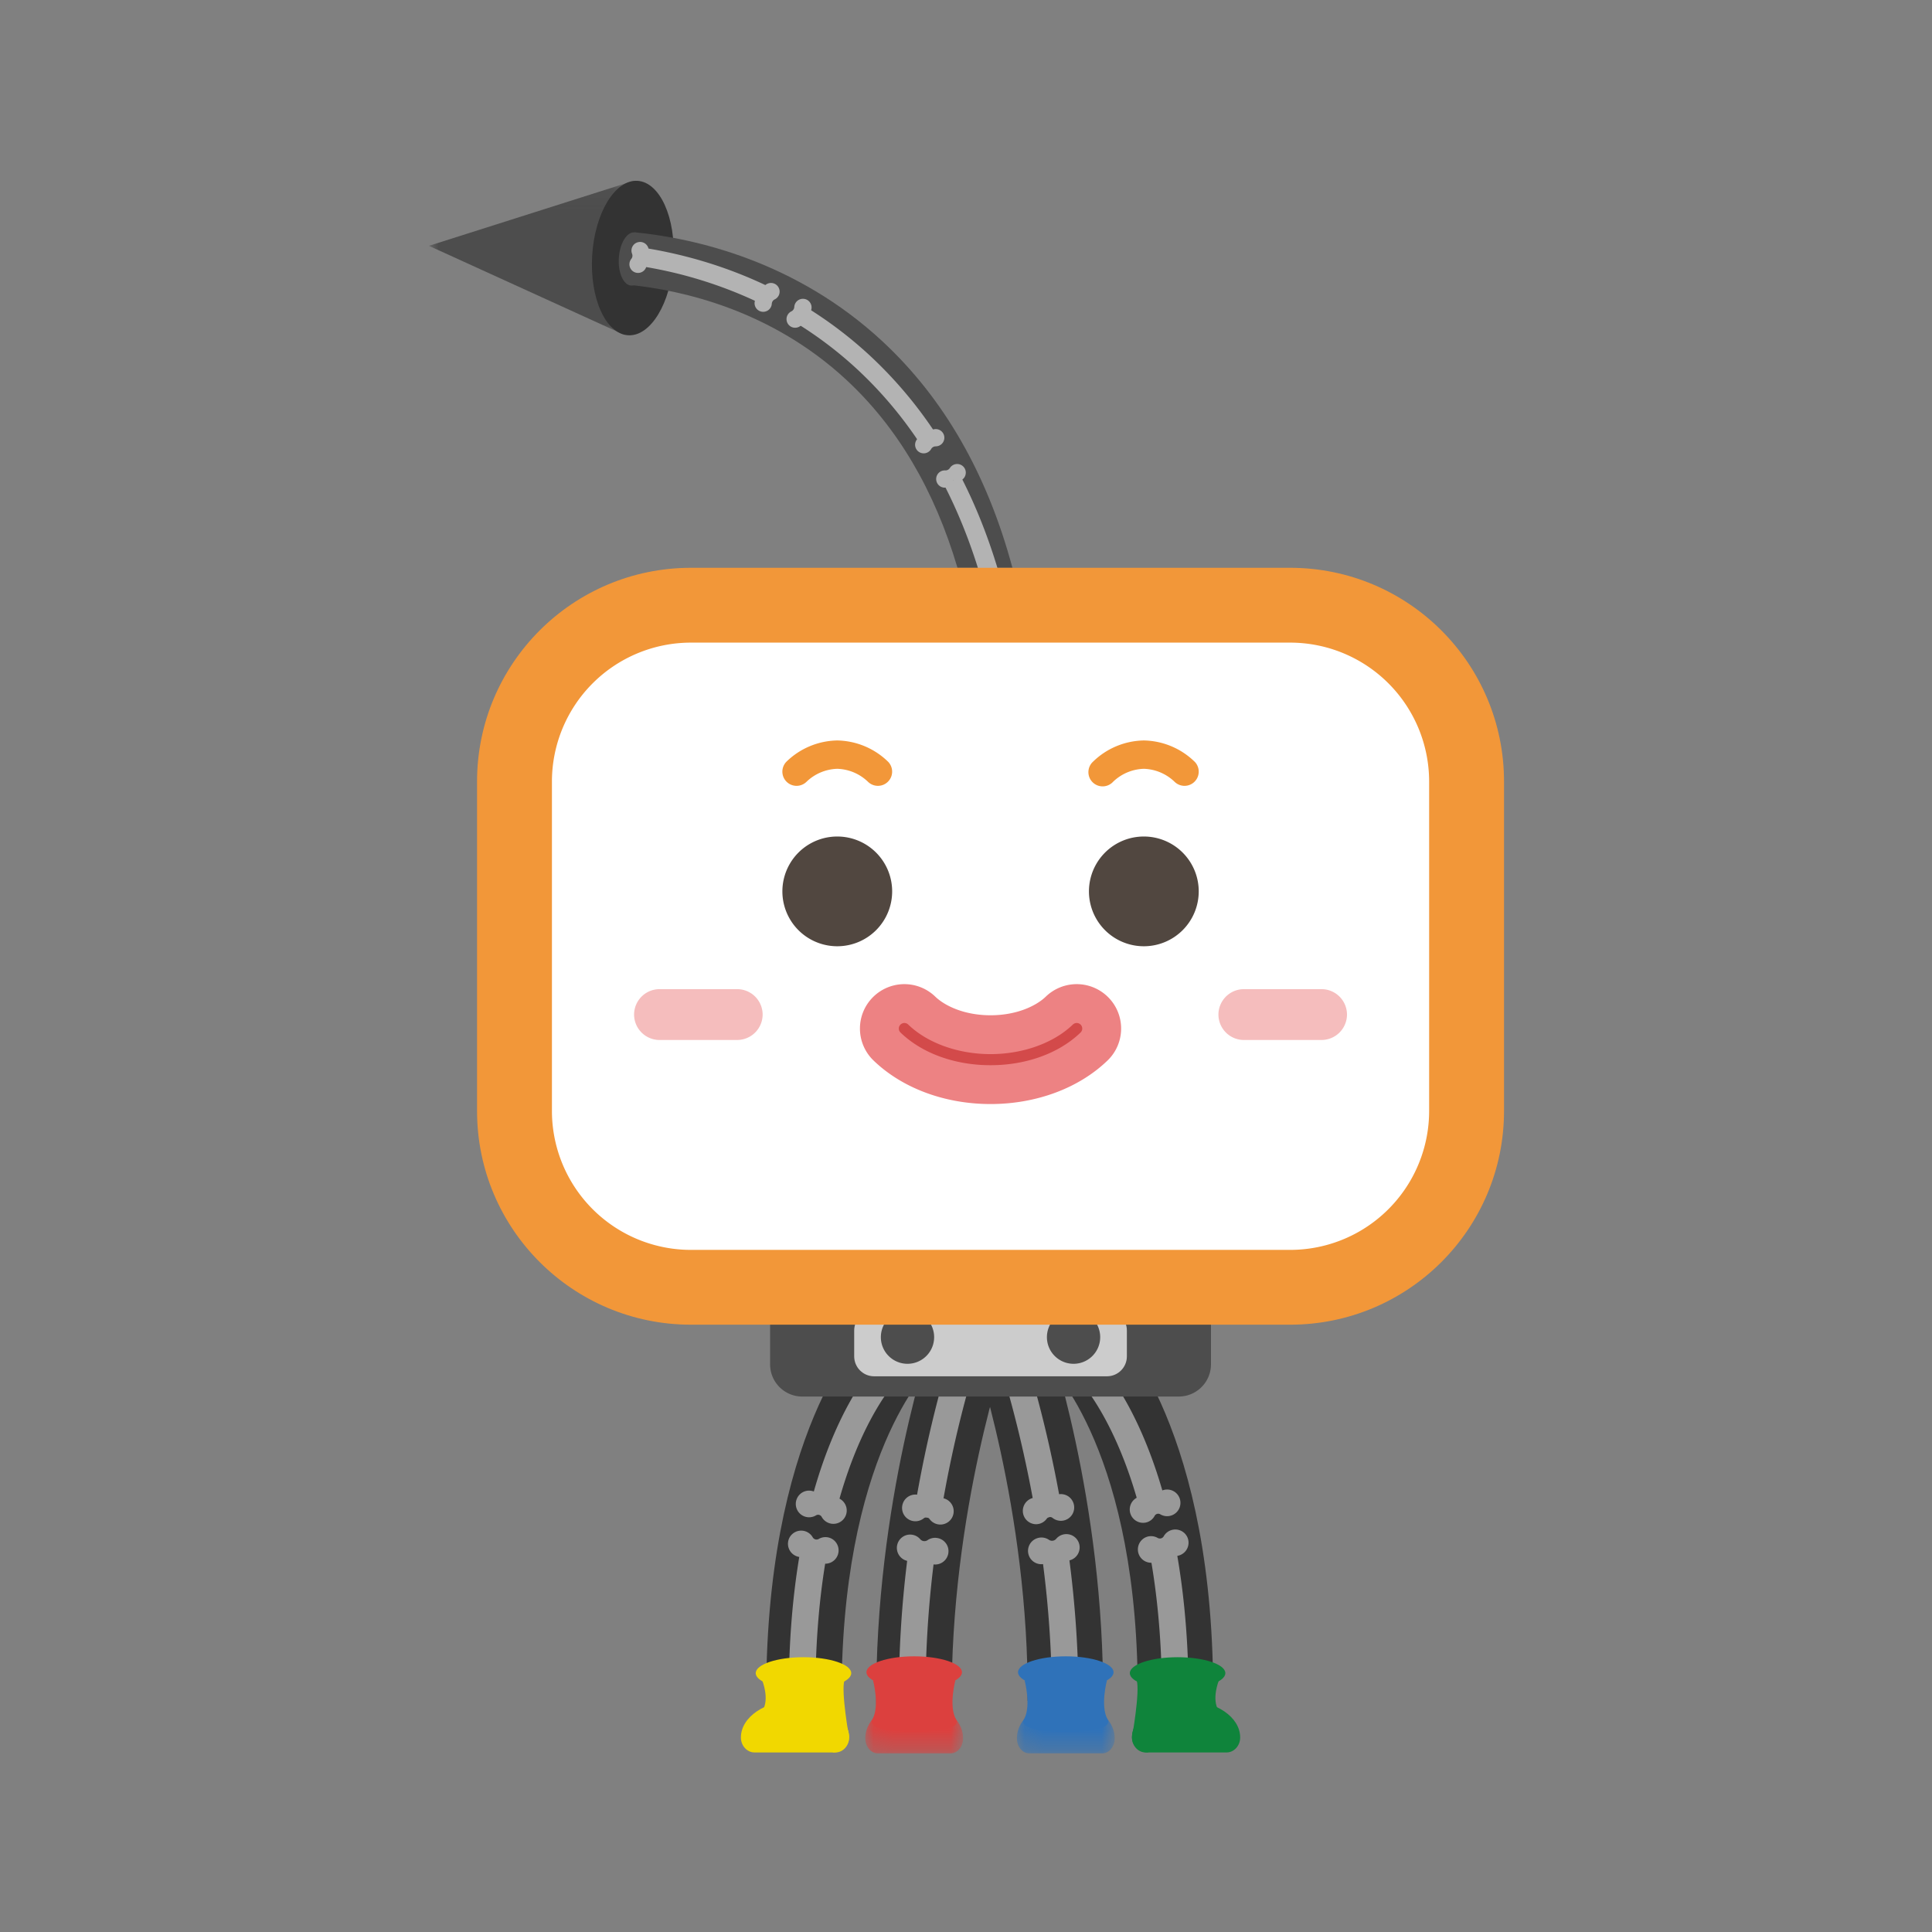 <svg width="100" height="100" viewBox="0 0 100 100" xmlns="http://www.w3.org/2000/svg" xmlns:xlink="http://www.w3.org/1999/xlink"><rect x="0" y="0" width="100" height="100" fill="#808080" stroke="none"/><defs><path id="a" d="M.108 2.7h5.06V.017H.108z"/><path id="c" d="M.069 2.7h5.06V.017H.069z"/><path id="e" d="M10.62.048H0v7.994h10.62V.048z"/></defs><g fill="none" fill-rule="evenodd"><path d="M39.66 88.241c-.125-14.113 4.976-19.194 5.193-19.54l3.306 2.074-1.653-1.037 1.656 1.032c-.047.076-4.714 4.542-4.6 17.437l-3.903.034z" fill="#333"/><path d="M45.356 88.2c-.08-10.463 2.874-18.919 3-19.41l3.781.966c-.03.116-2.954 8.467-2.878 18.414l-3.903.03zm17.434-.094c.125-14.113-4.976-19.194-5.193-19.54L54.29 70.64l1.653-1.037-1.656 1.032c.047.076 4.714 4.542 4.6 17.437l3.903.034z" fill="#333"/><path d="M57.094 88.064c.08-10.462-2.874-18.918-3-19.41l-3.781.967c.03.116 2.954 8.467 2.878 18.414l3.903.03z" fill="#333"/><path d="M47.219 88.87a.69.69 0 0 1-.692-.681 56.56 56.56 0 0 1 .457-7.633.689.689 0 1 1 1.368.172 55.227 55.227 0 0 0-.445 7.446.69.69 0 0 1-.683.697h-.005zm.865-10.318a.69.69 0 0 1-.683-.806c.694-4.043 1.601-7.03 1.96-8.127l.017-.053a.69.69 0 0 1 1.33.362 1.795 1.795 0 0 1-.036.119c-.349 1.067-1.233 3.978-1.91 7.932a.69.69 0 0 1-.678.573m-4.687-1.007a.689.689 0 0 0-.834.25.687.687 0 0 0-1.307-.246.69.69 0 0 0 .98.886.21.21 0 0 1 .292.074.69.69 0 1 0 .869-.964m-1.874 11.38a.69.69 0 0 1-.692-.68c-.033-2.755.151-5.345.546-7.7a.69.69 0 0 1 1.361.228c-.382 2.274-.56 4.782-.528 7.455a.69.69 0 0 1-.681.697h-.006z" fill="#999"/><path d="M42.773 78.133a.689.689 0 0 1-.666-.876c1.168-4.146 2.783-6.21 3.423-6.905l.015-.016a.636.636 0 0 0-.064.087l1.174.725a.85.85 0 0 1-.11.138c-.447.485-1.992 2.377-3.11 6.344a.69.69 0 0 1-.662.503m6.073-.58a.689.689 0 0 0-.793.358.687.687 0 0 0-1.329-.072.69.69 0 0 0 1.088.75.21.21 0 0 1 .3.034.69.69 0 1 0 .734-1.07m-.27 2.068a.686.686 0 0 0-.564.096.284.284 0 0 1-.38-.046.687.687 0 0 0-1.177.236.69.69 0 0 0 1.088.75.21.21 0 0 1 .3.034.69.69 0 1 0 .734-1.07m-5.588-.007a.686.686 0 0 0-.608.04.228.228 0 0 1-.313-.08.688.688 0 0 0-1.22.044.69.69 0 0 0 1.192.684.687.687 0 0 0 .53.62.69.69 0 0 0 .419-1.308m12.149 9.233h-.006a.69.69 0 0 1-.686-.692 55.2 55.2 0 0 0-.491-7.444.69.69 0 0 1 1.368-.18 56.58 56.58 0 0 1 .502 7.63.69.69 0 0 1-.687.686m-.928-10.313a.69.69 0 0 1-.68-.569c-.703-3.952-1.604-6.857-1.96-7.922a2.67 2.67 0 0 1-.036-.117.689.689 0 0 1 1.328-.371l.018.053c.364 1.094 1.29 4.074 2.008 8.116a.69.69 0 0 1-.678.81m4.681-1.036a.69.69 0 0 1 .835.245.687.687 0 0 1 1.306-.254.69.69 0 0 1-.974.892.21.21 0 0 0-.292.076.68.68 0 0 1-.448.347.69.69 0 0 1-.427-1.306m1.943 11.369h-.006a.69.69 0 0 1-.686-.693c.016-2.673-.177-5.18-.572-7.452a.69.69 0 0 1 1.359-.236c.41 2.352.609 4.942.593 7.696a.69.69 0 0 1-.688.685" fill="#999"/><path d="M59.518 78.082a.69.69 0 0 1-.665-.498c-1.141-3.96-2.698-5.843-3.148-6.326l-.01-.011a.683.683 0 0 1-.097-.122l-.002-.003-.001-.001 1.17-.731a.632.632 0 0 0-.066-.088l.015.016c.645.692 2.272 2.746 3.465 6.884a.69.69 0 0 1-.66.88m-6.077-.543a.689.689 0 0 1 .795.353.687.687 0 0 1 1.329-.08.69.69 0 0 1-1.084.756.21.21 0 0 0-.3.036.682.682 0 0 1-.489.286.69.69 0 0 1-.25-1.351m.281 2.067a.686.686 0 0 1 .565.092.284.284 0 0 0 .38-.049.688.688 0 0 1 1.179.23.69.69 0 0 1-1.084.756.21.21 0 0 0-.3.036.69.69 0 1 1-.74-1.065m5.588-.041a.686.686 0 0 1 .608.037c.11.062.252.027.313-.083a.688.688 0 0 1 1.22.036.69.69 0 0 1-1.188.692.687.687 0 0 1-.526.624.69.69 0 0 1-.427-1.306" fill="#999"/><path d="M58.48 86.602c0 .456 1.107.825 2.472.825 1.366 0 2.472-.37 2.472-.825 0-.456-1.106-.825-2.472-.825-1.365 0-2.472.37-2.472.825m.929 4.104c-.432 0-.814-.335-.818-.767v-.009c0-1.053 1.468-1.907 3.28-1.907 1.81 0-2.462 2.683-2.462 2.683" fill="#0F843B"/><path d="M59.29 90.706c-.37 0-.696-.335-.699-.767v-.009c0-1.053 1.254-1.907 2.8-1.907 1.547 0 2.8.854 2.8 1.907v.009c-.002.432-.329.767-.698.767H59.29z" fill="#0F843B"/><path d="M63.087 86.986s-.4.968 0 1.576c.398.608-2.126 1.181-2.126 1.181l-2.203.16-.167.027s.422-2.377.245-2.945c-.179-.567 1.322-.956 1.322-.956h1.824l1.105.957z" fill="#0F843B"/><path d="M52.693 86.556c0 .456 1.107.825 2.472.825s2.472-.37 2.472-.825c0-.456-1.107-.825-2.472-.825s-2.472.37-2.472.825" fill="#2F72B9"/><g transform="translate(52.527 88.052)"><mask id="b" fill="#fff"><use xlink:href="#a"/></mask><path d="M.739 2.7c-.334 0-.629-.335-.631-.767v-.009C.108.871 1.24.017 2.638.017c1.397 0 2.53.854 2.53 1.907v.009c-.003.432-.298.767-.631.767H.739z" fill="#2F72B9" mask="url(#b)"/></g><path d="M57.296 86.974s-.354 1.315.027 2.008c.382.692-2.158.666-2.158.666v-2.966l2.131.292zm-4.263 0s.355 1.315-.027 2.008c-.381.692 2.159.666 2.159.666v-2.966l-2.132.292z" fill="#2F72B9"/><path d="M49.791 86.556c0 .456-1.107.825-2.472.825s-2.472-.37-2.472-.825c0-.456 1.107-.825 2.472-.825s2.472.37 2.472.825" fill="#DC403E"/><g transform="translate(44.72 88.052)"><mask id="d" fill="#fff"><use xlink:href="#c"/></mask><path d="M4.498 2.7c.334 0 .628-.335.63-.767v-.009C5.129.871 3.997.017 2.599.017 1.202.017.069.871.069 1.924v.009c.003.432.298.767.632.767h3.798z" fill="#DC403E" mask="url(#d)"/></g><path d="M45.187 86.974s.355 1.315-.027 2.008c-.381.692 2.159.666 2.159.666v-2.966l-2.132.292zm4.263 0s-.354 1.315.027 2.008c.382.692-2.158.666-2.158.666v-2.966l2.131.292z" fill="#DC403E"/><path d="M44.06 86.602c0 .456-1.106.825-2.472.825-1.365 0-2.472-.37-2.472-.825 0-.456 1.107-.825 2.472-.825 1.366 0 2.472.37 2.472.825m-.929 4.104c.433 0 .815-.335.818-.767v-.009c0-1.053-1.468-1.907-3.279-1.907-1.81 0 2.461 2.683 2.461 2.683" fill="#F1D800"/><path d="M43.25 90.706c.37 0 .696-.335.7-.767v-.009c0-1.053-1.255-1.907-2.801-1.907-1.546 0-2.8.854-2.8 1.907v.009c.003.432.329.767.698.767h4.204z" fill="#F1D800"/><path d="M39.454 86.986s.399.968 0 1.576c-.399.608 2.125 1.181 2.125 1.181l2.203.16.167.027s-.422-2.377-.244-2.945c.178-.567-1.323-.956-1.323-.956h-1.824l-1.104.957z" fill="#F1D800"/><path d="M61.01 72.286H41.53a1.668 1.668 0 0 1-1.67-1.667V68.45c0-.92.748-1.667 1.67-1.667h19.48c.922 0 1.67.746 1.67 1.667v2.168a1.67 1.67 0 0 1-1.67 1.667" fill="#4D4D4D"/><path d="M57.295 71.237h-12.05c-.57 0-1.032-.462-1.032-1.032v-1.34c0-.57.463-1.032 1.033-1.032h12.049c.57 0 1.032.462 1.032 1.032v1.34c0 .57-.462 1.032-1.032 1.032" fill="#CCC"/><path d="M46.973 70.59a1.379 1.379 0 1 1-.002-2.758 1.379 1.379 0 0 1 .002 2.758m8.595 0a1.379 1.379 0 1 1-.001-2.758 1.379 1.379 0 0 1 0 2.758" fill="#4D4D4D"/><g transform="translate(22.2 9.302)"><mask id="f" fill="#fff"><use xlink:href="#e"/></mask><path fill="#4D4D4D" mask="url(#f)" d="M0 3.422l10.14 4.62.48-7.994z"/></g><path d="M34.858 13.483c-.134 2.208-1.183 3.94-2.345 3.87-1.162-.07-1.995-1.916-1.862-4.123.133-2.208 1.183-3.94 2.345-3.87 1.162.07 1.995 1.916 1.862 4.123" fill="#333"/><path d="M33.48 13.448c-.047.76-.409 1.357-.809 1.333-.4-.024-.687-.66-.641-1.42.046-.761.407-1.358.808-1.334.4.024.687.66.641 1.42" fill="#4D4D4D"/><path d="M45.668 17.661c-4.465-4.14-9.657-5.32-12.79-5.635-.623.388-.623 2.318-.279 2.722 2.715.276 7.314 1.3 11.21 4.914 2.642 2.45 4.56 5.706 5.75 9.727h2.844c-1.303-4.852-3.553-8.776-6.735-11.728" fill="#4D4D4D"/><path d="M39.405 15.725a22.27 22.27 0 0 0-6.3-1.957l.149-.953c2.318.363 4.53 1.05 6.574 2.042l-.423.868zm8.253 7.293a21.06 21.06 0 0 0-3.284-3.9 20.319 20.319 0 0 0-3.144-2.391l.507-.821a21.267 21.267 0 0 1 3.294 2.505 22.026 22.026 0 0 1 3.435 4.079l-.808.528zm3.313 7.598c-.534-1.99-1.24-3.842-2.097-5.508l.859-.44c.888 1.725 1.619 3.643 2.171 5.698l-.933.25z" fill="#B3B3B3"/><path d="M39.613 14.755a.445.445 0 0 0-.132.493.446.446 0 1 0 .394.691.438.438 0 0 0 .073-.218.27.27 0 0 1 .15-.224.447.447 0 1 0-.484-.742m8.704 7.469a.445.445 0 0 0-.335.386.445.445 0 1 0 .214.63.27.27 0 0 1 .232-.137.447.447 0 1 0-.111-.879m-6.336-6.161a.445.445 0 0 1-.407.308.445.445 0 0 1-.562.57.447.447 0 0 1-.053-.824.27.27 0 0 0 .152-.223.448.448 0 1 1 .87.169m7.864 8.729a.446.446 0 0 1-.505.075.445.445 0 0 1-.768.229.447.447 0 0 1 .351-.748.27.27 0 0 0 .24-.122.447.447 0 1 1 .682.566m-16.27-11.876a.445.445 0 0 1-.236.452.445.445 0 0 1-.264.756.447.447 0 0 1-.4-.723.269.269 0 0 0 .04-.266.447.447 0 1 1 .859-.22" fill="#B3B3B3"/><path d="M24.692 40.453v17.05c0 6.11 4.958 11.063 11.074 11.063h31.008c6.116 0 11.074-4.953 11.074-11.064v-17.05c0-6.11-4.958-11.063-11.074-11.063H35.766c-6.116 0-11.074 4.953-11.074 11.064" fill="#F29739"/><path d="M35.766 64.694h31.008a7.195 7.195 0 0 0 7.198-7.192v-17.05a7.195 7.195 0 0 0-7.198-7.19H35.766a7.195 7.195 0 0 0-7.198 7.19v17.05a7.195 7.195 0 0 0 7.198 7.192" fill="#FFF"/><path d="M46.178 46.138a2.841 2.841 0 0 1-2.842 2.84 2.84 2.84 0 0 1 0-5.68 2.84 2.84 0 0 1 2.842 2.84m15.868 0a2.841 2.841 0 0 1-2.842 2.84 2.84 2.84 0 1 1 0-5.68 2.84 2.84 0 0 1 2.842 2.84" fill="#514740"/><path d="M45.96 39.42a3.86 3.86 0 0 0-2.624-1.094 3.86 3.86 0 0 0-2.624 1.093.735.735 0 1 0 1.037 1.042 2.394 2.394 0 0 1 1.587-.668c.616.02 1.172.27 1.587.668a.735.735 0 1 0 1.037-1.042m15.868.001a3.86 3.86 0 0 0-2.624-1.094 3.86 3.86 0 0 0-2.624 1.093.736.736 0 1 0 1.037 1.042 2.395 2.395 0 0 1 1.587-.668c.616.02 1.172.27 1.588.668a.735.735 0 1 0 1.037-1.042" fill="#F29739"/><path d="M51.27 57.145c-2.367 0-4.576-.823-6.059-2.257a2.296 2.296 0 0 1-.052-3.25 2.301 2.301 0 0 1 3.251-.052c.482.466 1.486.964 2.86.964 1.374 0 2.378-.498 2.86-.964a2.301 2.301 0 0 1 3.252.053c.883.911.86 2.366-.053 3.249-1.483 1.434-3.691 2.257-6.059 2.257" fill="#ED8283"/><path d="M51.27 55.135c-1.85 0-3.548-.617-4.66-1.692a.287.287 0 1 1 .4-.412c.991.957 2.583 1.53 4.26 1.53 1.677 0 3.27-.573 4.26-1.53a.287.287 0 0 1 .4.412c-1.112 1.075-2.81 1.692-4.66 1.692" fill="#D34A4A"/><path d="M38.157 53.83h-4.02a1.32 1.32 0 0 1-1.317-1.316 1.32 1.32 0 0 1 1.317-1.316h4.02a1.32 1.32 0 0 1 1.317 1.316 1.32 1.32 0 0 1-1.317 1.315m30.246.001h-4.02a1.32 1.32 0 0 1-1.317-1.316 1.32 1.32 0 0 1 1.317-1.316h4.02a1.32 1.32 0 0 1 1.317 1.316 1.32 1.32 0 0 1-1.317 1.315" fill="#F5BDBD"/></g></svg>